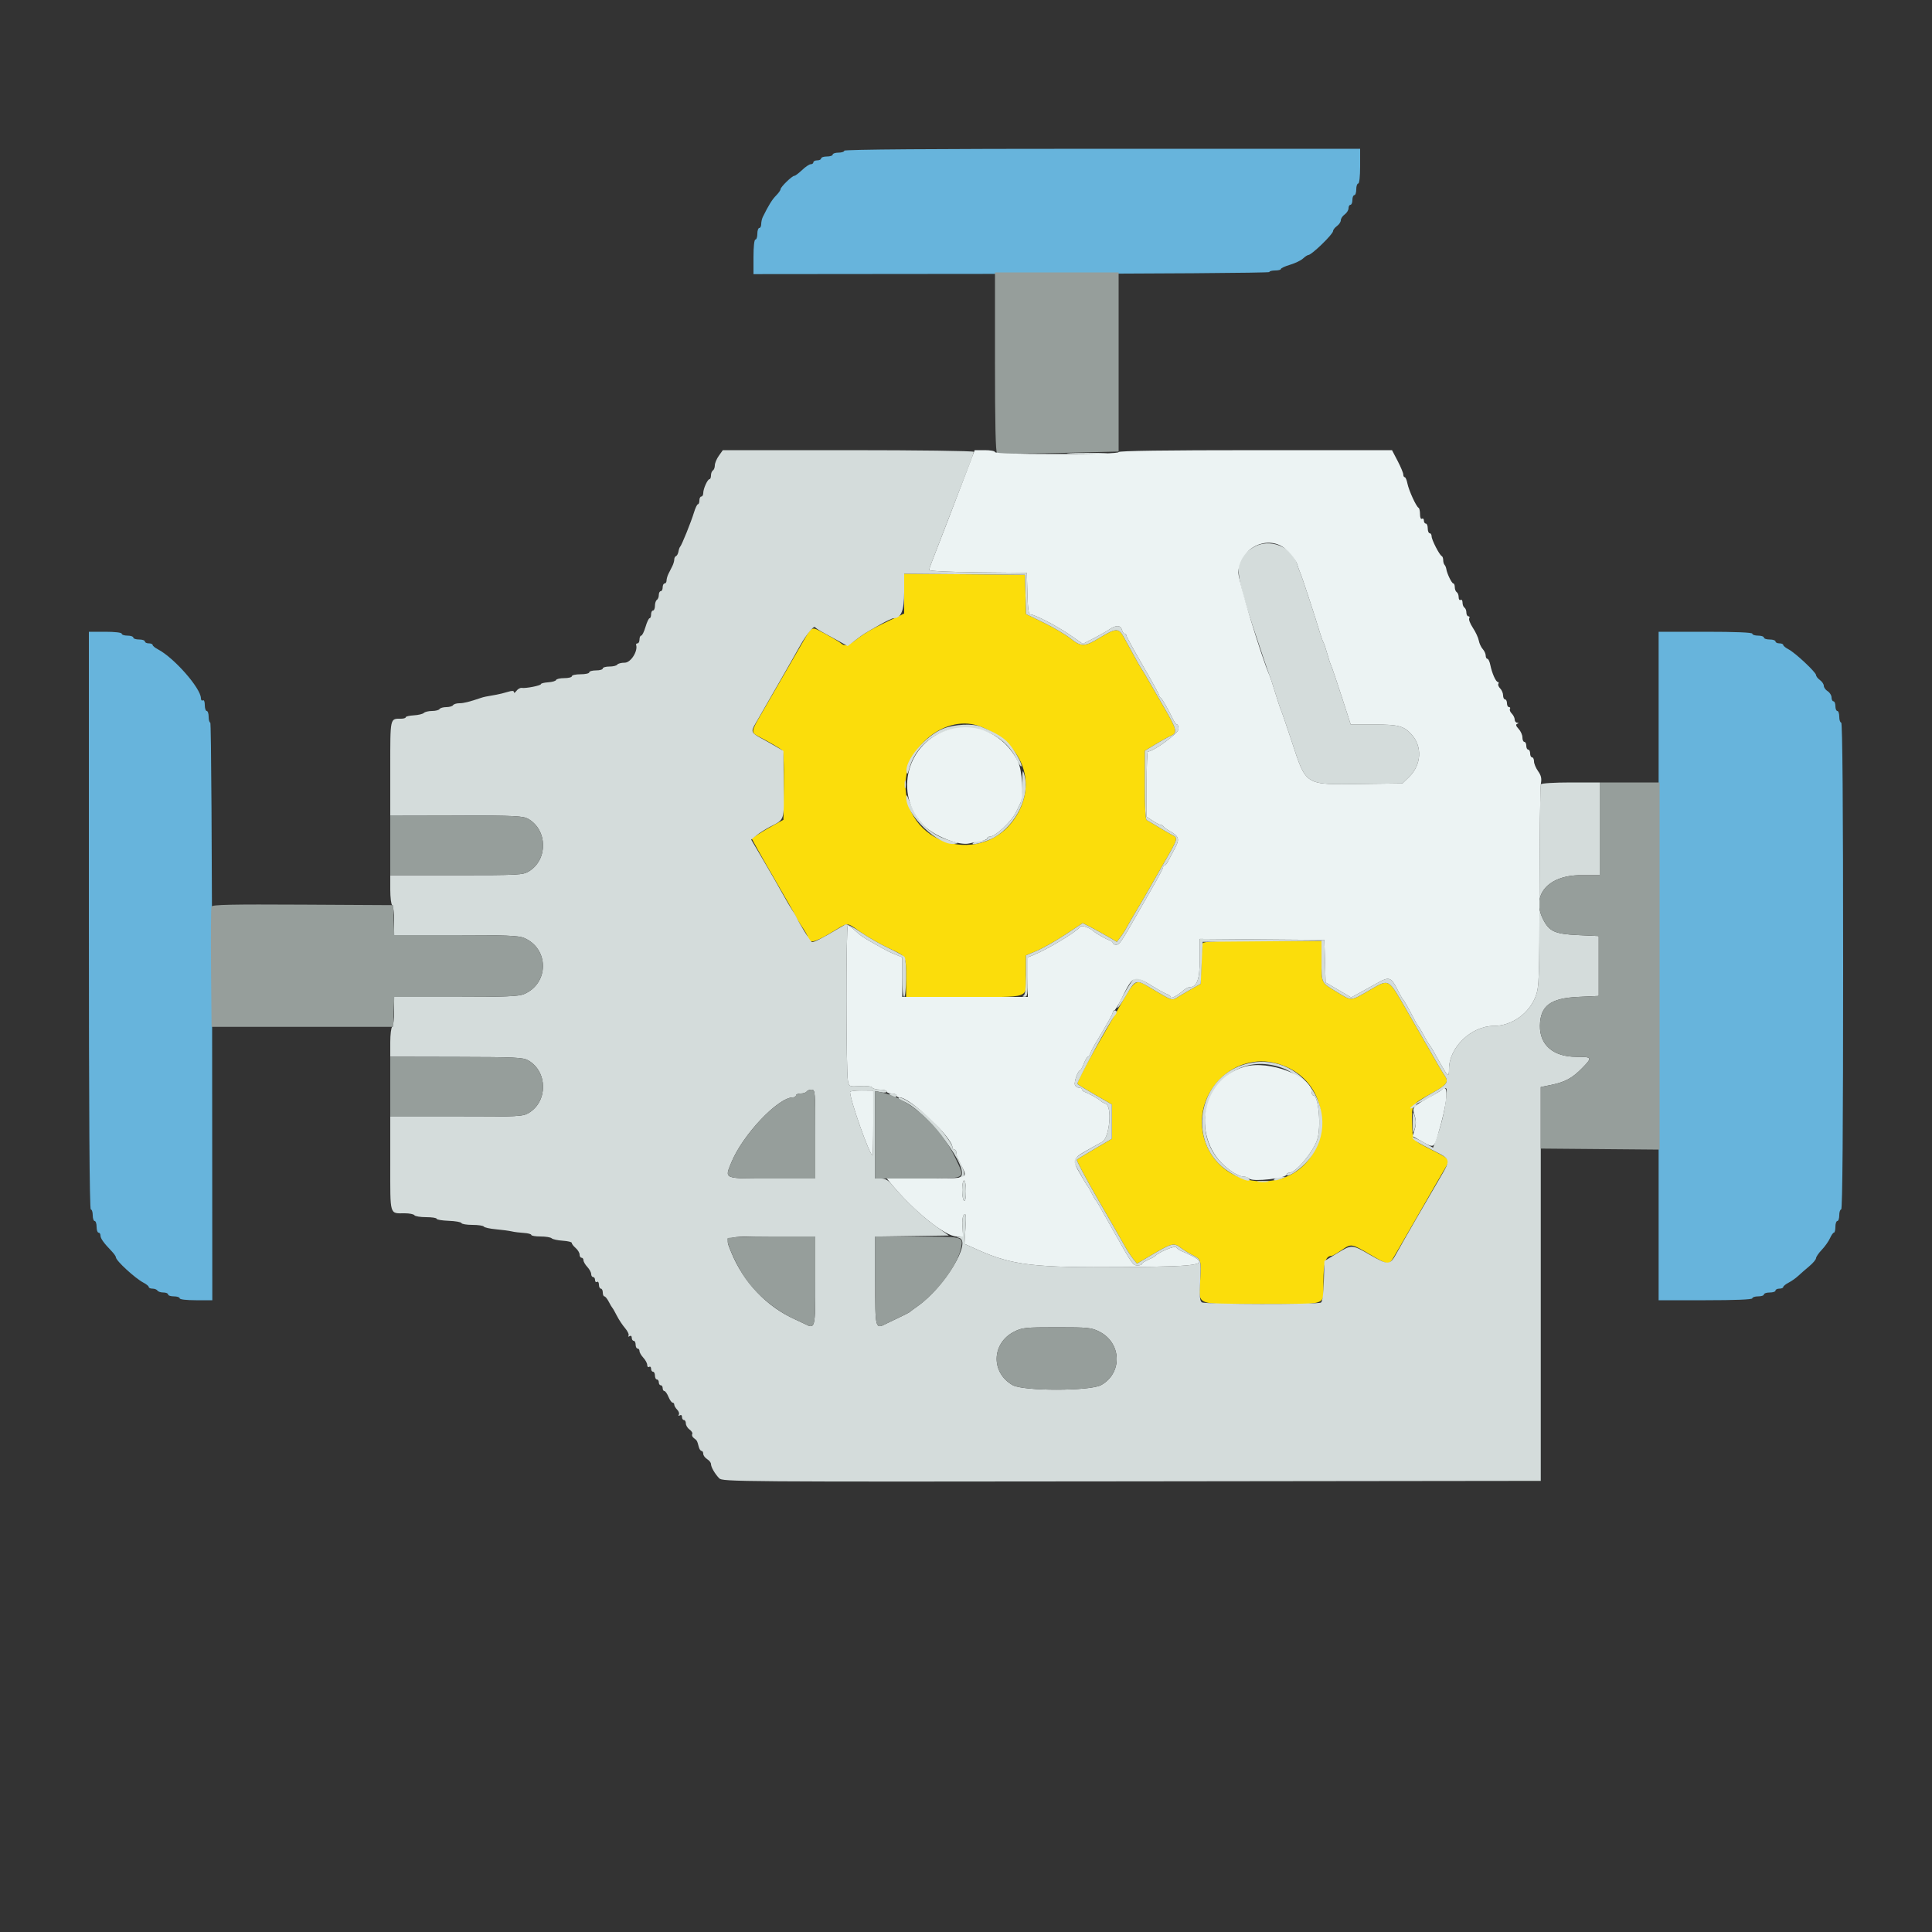 <svg id="svg" version="1.1" xmlns="http://www.w3.org/2000/svg" xmlns:xlink="http://www.w3.org/1999/xlink" width="400" height="400" viewBox="0, 0, 400,400"><rect x="0" y="0" width="400" height="400" fill="#333333" stroke="none"/><g id="svgg"><path id="path0" d="M174.800 31.200 C 174.800 31.420,174.260 31.600,173.600 31.600 C 172.940 31.600,172.400 31.780,172.400 32.000 C 172.400 32.220,171.860 32.400,171.200 32.400 C 170.540 32.400,170.000 32.580,170.000 32.800 C 170.000 33.020,169.640 33.200,169.200 33.200 C 168.760 33.200,168.400 33.380,168.400 33.600 C 168.400 33.820,168.157 34.000,167.859 34.000 C 167.562 34.000,166.754 34.540,166.063 35.200 C 165.372 35.860,164.652 36.400,164.463 36.400 C 163.986 36.400,161.600 38.721,161.600 39.185 C 161.600 39.393,161.187 39.977,160.681 40.482 C 159.873 41.291,159.136 42.479,157.943 44.895 C 157.754 45.277,157.600 45.952,157.600 46.395 C 157.600 46.838,157.420 47.200,157.200 47.200 C 156.980 47.200,156.800 47.740,156.800 48.400 C 156.800 49.060,156.620 49.600,156.400 49.600 C 156.163 49.600,156.000 51.059,156.000 53.177 L 156.000 56.754 209.400 56.704 C 238.770 56.676,262.800 56.506,262.800 56.327 C 262.800 56.147,263.340 56.000,264.000 56.000 C 264.660 56.000,265.200 55.859,265.200 55.687 C 265.200 55.515,266.052 55.123,267.094 54.815 C 268.135 54.508,269.339 53.929,269.769 53.528 C 270.199 53.128,270.694 52.800,270.869 52.800 C 271.556 52.800,276.000 48.495,276.000 47.829 C 276.000 47.580,276.360 47.117,276.800 46.800 C 277.240 46.483,277.600 45.943,277.600 45.600 C 277.600 45.257,277.960 44.717,278.400 44.400 C 278.840 44.083,279.200 43.503,279.200 43.112 C 279.200 42.720,279.380 42.400,279.600 42.400 C 279.820 42.400,280.000 41.950,280.000 41.400 C 280.000 40.850,280.180 40.400,280.400 40.400 C 280.620 40.400,280.800 39.860,280.800 39.200 C 280.800 38.540,280.980 38.000,281.200 38.000 C 281.437 38.000,281.600 36.533,281.600 34.400 L 281.600 30.800 228.200 30.800 C 192.867 30.800,174.800 30.935,174.800 31.200 M18.400 190.600 C 18.400 230.200,18.535 250.400,18.800 250.400 C 19.020 250.400,19.200 250.940,19.200 251.600 C 19.200 252.260,19.380 252.800,19.600 252.800 C 19.820 252.800,20.000 253.340,20.000 254.000 C 20.000 254.660,20.180 255.200,20.400 255.200 C 20.620 255.200,20.800 255.468,20.800 255.795 C 20.800 256.400,21.476 257.351,23.100 259.032 C 23.595 259.544,24.000 260.125,24.000 260.322 C 24.000 261.012,27.974 264.660,29.712 265.568 C 30.311 265.880,30.800 266.285,30.800 266.468 C 30.800 266.650,31.149 266.800,31.576 266.800 C 32.003 266.800,32.464 266.980,32.600 267.200 C 32.736 267.420,33.287 267.600,33.824 267.600 C 34.361 267.600,34.800 267.780,34.800 268.000 C 34.800 268.220,35.340 268.400,36.000 268.400 C 36.660 268.400,37.200 268.580,37.200 268.800 C 37.200 269.035,38.593 269.200,40.578 269.200 L 43.956 269.200 43.917 209.400 C 43.895 176.510,43.725 149.600,43.539 149.600 C 43.352 149.600,43.200 149.060,43.200 148.400 C 43.200 147.740,43.020 147.200,42.800 147.200 C 42.580 147.200,42.400 146.649,42.400 145.976 C 42.400 145.263,42.233 144.856,42.000 145.000 C 41.780 145.136,41.600 144.949,41.600 144.585 C 41.600 142.510,36.049 136.186,32.688 134.432 C 32.089 134.120,31.600 133.715,31.600 133.532 C 31.600 133.350,31.240 133.200,30.800 133.200 C 30.360 133.200,30.000 133.020,30.000 132.800 C 30.000 132.580,29.460 132.400,28.800 132.400 C 28.140 132.400,27.600 132.220,27.600 132.000 C 27.600 131.780,27.060 131.600,26.400 131.600 C 25.740 131.600,25.200 131.420,25.200 131.200 C 25.200 130.965,23.800 130.800,21.800 130.800 L 18.400 130.800 18.400 190.600 M343.400 200.000 L 343.400 269.200 353.100 269.200 C 359.300 269.200,362.800 269.056,362.800 268.800 C 362.800 268.580,363.340 268.400,364.000 268.400 C 364.660 268.400,365.200 268.220,365.200 268.000 C 365.200 267.780,365.740 267.600,366.400 267.600 C 367.060 267.600,367.600 267.420,367.600 267.200 C 367.600 266.980,367.960 266.800,368.400 266.800 C 368.840 266.800,369.200 266.650,369.200 266.468 C 369.200 266.285,369.695 265.880,370.300 265.568 C 370.905 265.255,371.784 264.640,372.254 264.200 C 372.724 263.760,373.755 262.860,374.545 262.200 C 375.336 261.540,375.987 260.773,375.991 260.496 C 375.996 260.219,376.534 259.434,377.186 258.751 C 377.839 258.068,378.603 256.990,378.884 256.355 C 379.165 255.720,379.531 255.200,379.698 255.200 C 379.864 255.200,380.000 254.660,380.000 254.000 C 380.000 253.340,380.180 252.800,380.400 252.800 C 380.620 252.800,380.800 252.260,380.800 251.600 C 380.800 250.940,380.980 250.400,381.200 250.400 C 381.465 250.400,381.600 233.333,381.600 200.000 C 381.600 166.667,381.465 149.600,381.200 149.600 C 380.980 149.600,380.800 149.060,380.800 148.400 C 380.800 147.740,380.620 147.200,380.400 147.200 C 380.180 147.200,380.000 146.750,380.000 146.200 C 380.000 145.650,379.820 145.200,379.600 145.200 C 379.380 145.200,379.200 144.842,379.200 144.403 C 379.200 143.965,378.840 143.382,378.400 143.107 C 377.960 142.832,377.600 142.331,377.600 141.992 C 377.600 141.654,377.240 141.117,376.800 140.800 C 376.360 140.483,376.000 140.023,376.000 139.779 C 376.000 139.194,371.693 135.160,370.293 134.432 C 369.692 134.120,369.200 133.715,369.200 133.532 C 369.200 133.350,368.840 133.200,368.400 133.200 C 367.960 133.200,367.600 133.020,367.600 132.800 C 367.600 132.580,367.060 132.400,366.400 132.400 C 365.740 132.400,365.200 132.220,365.200 132.000 C 365.200 131.780,364.660 131.600,364.000 131.600 C 363.340 131.600,362.800 131.420,362.800 131.200 C 362.800 130.944,359.300 130.800,353.100 130.800 L 343.400 130.800 343.400 200.000 " stroke="none" fill="#67b4dc" fill-rule="evenodd"></path><path id="path1" d="M187.200 122.907 L 187.200 127.025 184.100 128.497 C 180.479 130.216,179.129 130.995,177.162 132.500 C 175.666 133.645,174.825 133.853,174.180 133.238 C 173.795 132.871,171.504 131.533,169.505 130.508 C 168.166 129.821,167.922 129.960,166.687 132.104 C 162.878 138.718,159.411 144.718,157.654 147.735 C 155.453 151.516,155.437 151.653,157.108 152.509 C 158.896 153.426,161.366 154.858,161.880 155.275 C 162.226 155.556,162.337 157.628,162.280 162.699 L 162.200 169.733 160.400 170.708 C 159.410 171.244,157.930 172.113,157.112 172.639 L 155.624 173.595 156.878 175.898 C 157.568 177.164,159.632 180.768,161.466 183.907 C 163.300 187.046,164.800 189.713,164.800 189.835 C 164.800 189.956,165.340 190.841,166.000 191.800 C 166.660 192.759,167.200 193.715,167.200 193.923 C 167.200 195.443,168.470 195.259,171.831 193.250 C 175.931 190.800,175.048 190.825,178.296 193.063 C 179.783 194.087,182.350 195.551,184.000 196.316 C 187.723 198.042,187.587 197.807,187.594 202.500 L 187.600 206.400 199.367 206.400 C 213.760 206.400,212.398 206.875,212.407 201.857 L 212.414 197.800 214.707 196.830 C 215.968 196.297,218.613 194.794,220.584 193.491 L 224.168 191.122 225.784 191.946 C 226.673 192.399,228.261 193.272,229.314 193.885 L 231.228 195.000 231.996 194.000 C 232.418 193.450,232.997 192.552,233.282 192.005 C 233.567 191.458,234.492 189.859,235.337 188.452 C 236.182 187.045,237.234 185.242,237.675 184.447 C 238.116 183.651,239.629 181.006,241.038 178.569 C 243.920 173.584,243.944 173.502,242.700 172.874 C 242.205 172.624,240.900 171.871,239.800 171.201 C 238.700 170.530,237.620 169.894,237.400 169.786 C 237.155 169.667,237.005 166.850,237.014 162.515 L 237.028 155.440 239.214 154.111 C 240.416 153.380,241.810 152.609,242.310 152.397 C 243.858 151.743,243.713 151.097,240.959 146.376 C 239.492 143.859,237.937 141.170,237.503 140.400 C 237.069 139.630,236.580 138.820,236.415 138.600 C 236.146 138.242,235.180 136.513,232.668 131.900 C 231.632 129.996,231.030 130.009,227.752 132.000 C 224.527 133.959,223.882 133.976,221.600 132.159 C 220.610 131.370,218.141 129.917,216.114 128.929 L 212.427 127.134 212.314 123.067 L 212.200 119.000 199.700 118.894 L 187.200 118.789 187.200 122.907 M203.081 150.451 C 211.017 153.646,214.386 160.822,211.134 167.600 C 205.318 179.721,187.524 175.962,187.470 162.600 C 187.436 154.343,196.067 147.626,203.081 150.451 M248.994 195.300 C 248.894 195.575,248.765 197.573,248.706 199.740 L 248.600 203.680 247.000 204.582 C 246.120 205.077,244.793 205.854,244.051 206.307 C 242.538 207.231,243.006 207.376,238.082 204.456 C 234.920 202.580,235.195 202.378,231.096 209.600 C 230.659 210.370,228.603 213.951,226.528 217.557 C 224.452 221.163,222.899 224.258,223.077 224.435 C 223.255 224.611,224.930 225.634,226.800 226.708 L 230.200 228.661 230.200 232.219 L 230.200 235.777 226.709 237.813 C 224.789 238.933,223.103 239.963,222.963 240.103 C 222.824 240.243,224.826 244.012,227.412 248.479 C 229.999 252.945,232.473 257.257,232.910 258.059 C 233.347 258.862,234.086 259.991,234.552 260.568 L 235.400 261.618 238.800 259.618 C 242.590 257.389,243.080 257.278,244.446 258.343 C 244.971 258.752,246.030 259.407,246.800 259.799 C 248.711 260.772,248.711 260.771,248.488 265.025 C 248.206 270.419,247.151 270.000,261.016 270.000 C 275.362 270.000,274.000 270.480,274.000 265.419 C 274.000 261.400,274.454 260.000,275.759 260.000 C 275.922 260.000,276.840 259.461,277.798 258.801 C 279.789 257.432,279.757 257.426,283.912 259.880 C 287.398 261.940,287.590 261.957,288.551 260.297 C 288.964 259.584,289.619 258.460,290.006 257.800 C 290.393 257.140,291.742 254.800,293.005 252.600 C 294.268 250.400,295.638 248.015,296.050 247.300 C 296.463 246.585,297.136 245.415,297.546 244.700 C 297.956 243.985,298.690 242.731,299.177 241.913 C 300.279 240.064,300.244 240.011,296.703 238.212 C 292.289 235.970,292.467 236.205,292.369 232.488 C 292.266 228.619,292.229 228.675,296.378 226.377 C 299.652 224.564,300.042 224.011,299.048 222.589 C 298.745 222.155,298.140 221.170,297.705 220.400 C 297.269 219.630,296.483 218.255,295.957 217.345 C 295.430 216.435,293.380 212.882,291.400 209.449 C 287.307 202.354,287.736 202.590,283.442 205.067 C 279.547 207.314,279.933 207.296,276.768 205.370 C 273.461 203.358,273.613 203.669,273.606 198.900 L 273.600 194.800 261.387 194.800 C 251.981 194.800,249.133 194.915,248.994 195.300 M264.218 220.147 C 278.396 223.923,275.831 244.685,261.200 244.578 C 249.892 244.494,244.634 231.154,252.781 223.218 C 255.868 220.211,260.146 219.063,264.218 220.147 " stroke="none" fill="#fbdd0b" fill-rule="evenodd"></path><path id="path2" d="M148.827 94.362 C 148.372 95.001,148.000 95.890,148.000 96.338 C 148.000 96.786,147.820 97.264,147.600 97.400 C 147.380 97.536,147.200 97.997,147.200 98.424 C 147.200 98.851,147.065 99.201,146.900 99.203 C 146.494 99.207,145.600 101.186,145.600 102.080 C 145.600 102.476,145.420 102.800,145.200 102.800 C 144.980 102.800,144.800 103.160,144.800 103.600 C 144.800 104.040,144.664 104.400,144.497 104.400 C 144.331 104.400,143.964 105.165,143.681 106.100 C 143.094 108.045,141.132 112.901,140.813 113.200 C 140.696 113.310,140.539 113.760,140.463 114.200 C 140.388 114.640,140.163 115.060,139.963 115.133 C 139.764 115.207,139.600 115.524,139.600 115.839 C 139.600 116.153,139.420 116.768,139.200 117.205 C 138.980 117.642,138.620 118.358,138.400 118.795 C 138.180 119.232,138.000 119.862,138.000 120.195 C 138.000 120.528,137.820 120.800,137.600 120.800 C 137.380 120.800,137.200 121.160,137.200 121.600 C 137.200 122.040,137.020 122.400,136.800 122.400 C 136.580 122.400,136.400 122.749,136.400 123.176 C 136.400 123.603,136.220 124.064,136.000 124.200 C 135.780 124.336,135.600 124.887,135.600 125.424 C 135.600 125.961,135.420 126.400,135.200 126.400 C 134.980 126.400,134.800 126.760,134.800 127.200 C 134.800 127.640,134.659 128.000,134.487 128.000 C 134.315 128.000,133.935 128.810,133.643 129.800 C 133.351 130.790,132.952 131.600,132.756 131.600 C 132.560 131.600,132.400 131.960,132.400 132.400 C 132.400 132.840,132.220 133.200,132.000 133.200 C 131.780 133.200,131.644 133.335,131.699 133.500 C 132.123 134.792,130.600 137.200,129.360 137.200 C 128.638 137.200,127.936 137.380,127.800 137.600 C 127.664 137.820,126.933 138.000,126.176 138.000 C 125.419 138.000,124.800 138.180,124.800 138.400 C 124.800 138.620,124.170 138.800,123.400 138.800 C 122.630 138.800,122.000 138.980,122.000 139.200 C 122.000 139.420,121.190 139.600,120.200 139.600 C 119.210 139.600,118.400 139.780,118.400 140.000 C 118.400 140.220,117.695 140.400,116.833 140.400 C 115.972 140.400,115.207 140.572,115.133 140.782 C 115.060 140.993,114.325 141.210,113.500 141.264 C 112.675 141.319,112.000 141.484,112.000 141.631 C 112.000 141.941,108.877 142.562,108.021 142.423 C 107.702 142.371,107.207 142.649,106.921 143.041 C 106.634 143.432,106.400 143.551,106.400 143.304 C 106.400 142.983,106.031 142.969,105.100 143.254 C 104.385 143.473,103.350 143.730,102.800 143.824 C 100.586 144.204,100.176 144.288,99.600 144.483 C 97.135 145.320,96.005 145.600,95.095 145.600 C 94.519 145.600,93.936 145.780,93.800 146.000 C 93.664 146.220,93.034 146.400,92.400 146.400 C 91.766 146.400,91.136 146.580,91.000 146.800 C 90.864 147.020,90.169 147.200,89.456 147.200 C 88.743 147.200,87.979 147.381,87.757 147.603 C 87.535 147.825,86.600 148.050,85.677 148.103 C 84.755 148.156,84.000 148.335,84.000 148.500 C 84.000 148.665,83.565 148.800,83.033 148.800 C 80.724 148.800,80.800 148.452,80.800 159.043 L 80.800 168.800 94.500 168.829 C 106.797 168.855,108.323 168.930,109.400 169.559 C 113.397 171.893,113.456 177.993,109.504 180.402 C 108.270 181.154,107.465 181.197,94.500 181.199 L 80.800 181.200 80.800 184.176 C 80.800 185.813,80.980 187.264,81.200 187.400 C 81.420 187.536,81.600 188.987,81.600 190.624 L 81.600 193.600 94.351 193.600 C 104.432 193.600,107.385 193.718,108.451 194.165 C 113.732 196.377,113.732 203.623,108.451 205.835 C 107.385 206.282,104.432 206.400,94.351 206.400 L 81.600 206.400 81.600 209.376 C 81.600 211.013,81.420 212.464,81.200 212.600 C 80.980 212.736,80.800 214.187,80.800 215.824 L 80.800 218.800 94.500 218.829 C 106.797 218.855,108.323 218.930,109.400 219.559 C 113.397 221.893,113.456 227.993,109.504 230.402 C 108.270 231.154,107.465 231.197,94.500 231.199 L 80.800 231.200 80.800 240.957 C 80.800 251.871,80.603 251.200,83.809 251.200 C 84.768 251.200,85.664 251.380,85.800 251.600 C 85.936 251.820,87.027 252.000,88.224 252.000 C 89.421 252.000,90.400 252.150,90.400 252.334 C 90.400 252.518,91.525 252.708,92.900 252.757 C 94.275 252.805,95.460 253.015,95.533 253.222 C 95.607 253.430,96.631 253.600,97.810 253.600 C 98.988 253.600,100.051 253.758,100.170 253.951 C 100.289 254.145,101.425 254.397,102.694 254.512 C 103.962 254.627,105.428 254.823,105.951 254.947 C 106.473 255.072,107.598 255.215,108.451 255.265 C 109.303 255.315,110.000 255.501,110.000 255.678 C 110.000 255.855,110.864 256.000,111.920 256.000 C 112.976 256.000,114.011 256.169,114.220 256.376 C 114.429 256.583,115.458 256.808,116.506 256.876 C 117.554 256.944,118.398 257.149,118.380 257.330 C 118.362 257.512,118.719 257.983,119.174 258.377 C 119.628 258.771,120.000 259.388,120.000 259.747 C 120.000 260.106,120.180 260.400,120.400 260.400 C 120.620 260.400,120.800 260.636,120.800 260.925 C 120.800 261.213,121.160 261.836,121.600 262.308 C 122.040 262.780,122.400 263.444,122.400 263.783 C 122.400 264.122,122.580 264.400,122.800 264.400 C 123.020 264.400,123.200 264.681,123.200 265.024 C 123.200 265.367,123.380 265.536,123.600 265.400 C 123.820 265.264,124.000 265.523,124.000 265.976 C 124.000 266.429,124.180 266.800,124.400 266.800 C 124.620 266.800,124.800 267.160,124.800 267.600 C 124.800 268.040,124.950 268.400,125.132 268.400 C 125.315 268.400,125.720 268.895,126.032 269.500 C 126.344 270.105,126.689 270.690,126.799 270.800 C 126.910 270.910,127.325 271.641,127.722 272.424 C 128.119 273.208,128.881 274.356,129.414 274.976 C 129.947 275.597,130.269 276.289,130.130 276.514 C 129.984 276.749,130.073 276.802,130.338 276.638 C 130.612 276.469,130.800 276.607,130.800 276.976 C 130.800 277.319,130.980 277.600,131.200 277.600 C 131.420 277.600,131.600 277.960,131.600 278.400 C 131.600 278.840,131.780 279.200,132.000 279.200 C 132.220 279.200,132.400 279.436,132.400 279.725 C 132.400 280.013,132.760 280.636,133.200 281.108 C 133.640 281.580,134.000 282.255,134.000 282.607 C 134.000 282.959,134.180 283.136,134.400 283.000 C 134.620 282.864,134.800 283.033,134.800 283.376 C 134.800 283.719,134.980 284.000,135.200 284.000 C 135.420 284.000,135.600 284.360,135.600 284.800 C 135.600 285.240,135.780 285.600,136.000 285.600 C 136.220 285.600,136.400 285.870,136.400 286.200 C 136.400 286.530,136.580 286.800,136.800 286.800 C 137.020 286.800,137.200 287.070,137.200 287.400 C 137.200 287.730,137.358 288.000,137.551 288.000 C 137.745 288.000,138.127 288.540,138.400 289.200 C 138.673 289.860,139.055 290.400,139.249 290.400 C 139.442 290.400,139.600 290.593,139.600 290.829 C 139.600 291.064,139.872 291.529,140.204 291.861 C 140.536 292.193,140.688 292.658,140.542 292.894 C 140.385 293.149,140.464 293.207,140.738 293.038 C 141.012 292.869,141.200 293.007,141.200 293.376 C 141.200 293.719,141.380 294.000,141.600 294.000 C 141.820 294.000,142.000 294.320,142.000 294.712 C 142.000 295.103,142.350 295.676,142.779 295.985 C 143.207 296.293,143.449 296.720,143.317 296.934 C 143.186 297.147,143.348 297.519,143.679 297.761 C 144.306 298.220,144.339 298.278,144.682 299.591 C 144.798 300.036,145.052 300.400,145.247 300.400 C 145.441 300.400,145.600 300.668,145.600 300.997 C 145.600 301.325,145.960 301.818,146.400 302.093 C 146.840 302.368,147.200 302.822,147.200 303.102 C 147.200 303.740,147.983 305.105,148.901 306.067 C 149.577 306.776,152.560 306.798,234.301 306.701 L 319.000 306.600 319.000 265.832 L 319.000 225.063 321.200 224.610 C 324.042 224.025,325.534 223.212,327.558 221.148 C 329.736 218.925,329.672 218.800,326.354 218.800 C 321.603 218.800,318.762 216.363,318.829 212.346 C 318.898 208.239,320.984 206.669,326.727 206.400 L 331.000 206.200 331.000 200.000 L 331.000 193.800 326.727 193.600 C 321.935 193.376,320.766 192.853,319.501 190.372 C 316.948 185.366,320.473 181.200,327.259 181.200 L 331.200 181.200 331.200 171.600 L 331.200 162.000 325.224 162.000 C 321.880 162.000,319.144 162.167,319.012 162.380 C 318.883 162.589,318.763 172.084,318.744 183.480 C 318.714 202.931,318.664 204.327,317.939 206.269 C 316.616 209.811,312.978 212.400,309.326 212.400 C 304.619 212.400,300.000 216.833,300.000 221.350 C 300.000 223.163,299.807 223.023,298.086 219.955 C 297.640 219.160,297.033 218.080,296.738 217.555 C 296.442 217.030,296.110 216.510,296.000 216.400 C 295.813 216.213,295.278 215.302,294.238 213.400 C 293.997 212.960,293.710 212.510,293.600 212.400 C 293.490 212.290,293.026 211.480,292.570 210.600 C 291.480 208.499,290.649 207.048,290.395 206.800 C 290.282 206.690,289.764 205.755,289.244 204.723 C 288.035 202.324,287.556 202.172,285.273 203.464 C 284.243 204.046,282.579 204.970,281.575 205.515 L 279.750 206.508 277.101 204.954 L 274.451 203.400 274.326 199.000 L 274.200 194.600 261.300 194.494 L 248.400 194.389 248.400 198.579 C 248.400 202.851,247.815 204.400,246.200 204.400 C 245.953 204.400,245.393 204.715,244.955 205.100 C 243.787 206.127,242.400 206.860,242.400 206.450 C 242.400 206.254,242.085 205.990,241.700 205.864 C 241.315 205.738,240.100 205.083,239.000 204.408 C 235.581 202.310,235.240 202.187,234.612 202.829 C 233.839 203.619,231.140 208.473,231.354 208.687 C 231.450 208.783,232.273 207.588,233.182 206.031 C 235.070 202.798,235.211 202.753,238.082 204.456 C 243.006 207.376,242.538 207.231,244.051 206.307 C 244.793 205.854,246.120 205.077,247.000 204.582 L 248.600 203.681 248.800 199.341 L 249.000 195.000 261.300 194.894 L 273.600 194.788 273.606 198.894 C 273.613 203.669,273.461 203.357,276.768 205.370 C 279.933 207.296,279.547 207.314,283.442 205.067 C 287.736 202.590,287.307 202.354,291.400 209.449 C 293.380 212.882,295.430 216.435,295.957 217.345 C 296.483 218.255,297.269 219.630,297.705 220.400 C 298.140 221.170,298.745 222.155,299.048 222.589 C 300.042 224.010,299.652 224.564,296.393 226.369 C 293.377 228.039,290.813 230.030,292.522 229.374 C 292.895 229.231,293.200 228.975,293.200 228.804 C 293.200 228.633,293.515 228.387,293.900 228.258 C 294.628 228.012,296.393 227.021,298.150 225.870 C 299.631 224.899,299.685 224.970,299.384 227.500 C 299.032 230.451,298.319 233.277,297.110 236.509 L 296.696 237.618 294.548 236.405 C 293.367 235.739,292.400 235.331,292.400 235.500 C 292.400 235.896,293.468 236.555,296.886 238.270 C 300.371 240.020,300.380 240.055,298.274 243.626 C 295.855 247.726,290.273 257.416,289.071 259.600 C 287.772 261.961,287.415 261.976,283.685 259.825 C 279.858 257.617,279.907 257.619,276.740 259.543 L 274.200 261.087 274.085 265.229 C 274.010 267.926,273.801 269.479,273.485 269.680 C 272.809 270.109,249.527 270.068,248.844 269.636 C 248.409 269.360,248.331 268.419,248.483 265.265 C 248.701 260.733,248.713 260.773,246.800 259.799 C 246.030 259.407,244.971 258.752,244.446 258.343 C 243.080 257.278,242.590 257.389,238.800 259.618 L 235.400 261.618 234.552 260.568 C 234.086 259.991,233.347 258.862,232.910 258.059 C 232.473 257.257,229.999 252.945,227.412 248.479 C 224.826 244.012,222.824 240.243,222.963 240.103 C 223.103 239.963,224.789 238.933,226.709 237.813 L 230.200 235.777 230.200 232.219 L 230.200 228.661 226.800 226.708 C 224.930 225.634,223.255 224.611,223.077 224.435 C 222.802 224.162,229.817 211.332,230.848 210.220 C 231.318 209.712,231.294 209.200,230.800 209.200 C 230.580 209.200,230.400 209.370,230.400 209.579 C 230.400 209.909,229.418 211.665,226.698 216.200 C 226.302 216.860,225.872 217.715,225.742 218.100 C 225.613 218.485,225.381 218.800,225.228 218.800 C 225.075 218.800,224.702 219.430,224.400 220.200 C 224.098 220.970,223.748 221.600,223.623 221.600 C 223.189 221.600,222.324 224.025,222.549 224.611 C 222.673 224.935,223.051 225.200,223.387 225.200 C 223.724 225.200,224.000 225.359,224.000 225.553 C 224.000 225.748,224.315 226.007,224.700 226.129 C 225.442 226.364,227.663 227.643,228.000 228.029 C 228.110 228.155,228.522 228.377,228.916 228.523 C 230.315 229.039,229.724 235.551,228.200 236.410 C 221.522 240.175,221.852 239.800,223.162 242.133 C 223.582 242.880,224.167 243.920,224.462 244.445 C 224.758 244.970,225.090 245.490,225.201 245.600 C 225.311 245.710,225.671 246.340,226.000 247.000 C 226.329 247.660,226.689 248.290,226.799 248.400 C 226.910 248.510,227.242 249.030,227.538 249.555 C 227.833 250.080,228.446 251.160,228.898 251.955 C 229.351 252.750,230.279 254.395,230.961 255.611 C 234.368 261.691,234.588 261.999,235.500 262.000 C 235.995 262.000,236.400 261.864,236.400 261.698 C 236.400 261.531,236.985 261.141,237.700 260.830 C 238.415 260.519,239.090 260.155,239.200 260.022 C 239.820 259.273,243.253 257.845,243.511 258.229 C 243.670 258.465,244.070 258.776,244.400 258.921 C 251.196 261.892,250.207 262.183,232.800 262.330 C 214.028 262.488,209.612 261.970,202.438 258.762 L 199.681 257.529 199.890 254.264 C 200.054 251.696,199.994 251.098,199.608 251.461 C 199.304 251.747,199.171 252.697,199.259 253.961 C 199.384 255.769,199.309 256.006,198.600 256.047 C 197.866 256.089,197.862 256.109,198.545 256.284 C 201.301 256.993,195.546 266.508,189.999 270.415 C 189.230 270.957,188.510 271.492,188.400 271.605 C 188.290 271.718,187.300 272.233,186.200 272.749 C 185.100 273.265,183.887 273.848,183.505 274.044 C 181.201 275.226,181.200 275.222,181.200 265.209 L 181.200 256.017 188.820 255.909 L 196.441 255.800 193.447 253.659 C 190.773 251.747,187.031 248.162,184.503 245.090 C 183.888 244.344,183.226 244.000,182.403 244.000 L 181.200 244.000 181.200 234.950 L 181.200 225.900 182.400 226.140 C 183.077 226.275,183.600 226.210,183.600 225.990 C 183.600 225.776,182.981 225.600,182.224 225.600 C 181.467 225.600,180.726 225.404,180.578 225.165 C 180.418 224.906,179.395 224.784,178.062 224.865 C 175.849 224.998,175.811 224.982,175.555 223.800 C 175.162 221.988,175.149 191.600,175.541 191.600 C 175.728 191.600,176.416 192.095,177.070 192.700 C 178.224 193.767,178.674 194.069,181.400 195.600 C 183.770 196.931,184.192 197.145,185.500 197.671 L 186.800 198.195 186.800 202.298 C 186.800 204.766,186.959 206.400,187.200 206.400 C 187.663 206.400,187.749 198.845,187.294 198.153 C 187.132 197.908,185.650 197.081,184.000 196.316 C 182.350 195.551,179.766 194.075,178.257 193.036 C 176.749 191.997,175.309 191.256,175.057 191.389 C 174.806 191.522,174.240 191.849,173.800 192.116 C 170.291 194.240,168.355 195.219,168.043 195.027 C 167.709 194.820,165.216 190.749,164.843 189.800 C 164.757 189.580,164.379 188.950,164.004 188.400 C 163.629 187.850,162.780 186.410,162.118 185.200 C 161.456 183.990,159.701 180.936,158.219 178.412 L 155.525 173.825 156.640 172.935 C 157.254 172.446,158.486 171.666,159.378 171.202 C 162.512 169.572,162.329 170.130,162.261 162.420 L 162.200 155.471 160.600 154.533 C 159.720 154.018,158.337 153.239,157.527 152.803 C 155.565 151.748,155.454 151.479,156.343 149.926 C 157.122 148.564,159.514 144.411,160.849 142.100 C 161.262 141.385,161.960 140.170,162.400 139.400 C 162.840 138.630,163.560 137.370,164.000 136.600 C 164.440 135.830,165.178 134.525,165.640 133.700 C 166.939 131.380,168.476 129.483,168.751 129.859 C 168.888 130.047,169.720 130.584,170.600 131.052 C 171.480 131.521,172.944 132.324,173.853 132.836 L 175.505 133.767 177.046 132.584 C 178.735 131.287,178.886 131.191,182.238 129.300 C 183.505 128.585,184.746 128.000,184.996 128.000 C 186.562 128.000,187.200 126.430,187.200 122.579 L 187.200 118.789 199.700 118.894 L 212.200 119.000 212.314 123.067 L 212.427 127.134 216.114 128.929 C 218.141 129.917,220.610 131.370,221.600 132.159 C 223.882 133.976,224.527 133.959,227.752 132.000 C 231.030 130.009,231.632 129.996,232.668 131.900 C 235.180 136.513,236.146 138.242,236.415 138.600 C 236.580 138.820,237.069 139.630,237.503 140.400 C 237.937 141.170,239.492 143.859,240.959 146.376 C 243.713 151.097,243.858 151.743,242.310 152.397 C 241.810 152.609,240.416 153.380,239.214 154.111 L 237.028 155.440 237.014 162.515 C 237.005 166.850,237.155 169.667,237.400 169.786 C 237.620 169.894,238.700 170.530,239.800 171.201 C 240.900 171.871,242.205 172.624,242.700 172.874 C 243.944 173.502,243.920 173.584,241.038 178.569 C 239.629 181.006,238.116 183.651,237.675 184.447 C 237.234 185.242,236.182 187.045,235.337 188.452 C 234.492 189.859,233.567 191.458,233.282 192.005 C 232.997 192.552,232.418 193.450,231.996 194.000 L 231.228 195.000 229.314 193.885 C 228.261 193.272,226.673 192.399,225.784 191.946 L 224.168 191.122 220.584 193.491 C 218.613 194.794,215.968 196.297,214.707 196.830 L 212.414 197.800 212.407 201.867 C 212.402 204.740,212.253 205.993,211.900 206.135 C 211.601 206.256,211.682 206.350,212.100 206.368 C 212.723 206.397,212.800 205.950,212.800 202.298 L 212.800 198.195 214.100 197.665 C 217.028 196.471,223.020 192.831,223.674 191.849 C 223.917 191.484,225.714 192.111,226.400 192.799 C 226.794 193.195,229.013 194.454,229.700 194.671 C 230.085 194.793,230.400 195.052,230.400 195.247 C 230.400 195.441,230.715 195.600,231.100 195.600 C 231.765 195.599,232.163 195.020,235.316 189.467 C 235.930 188.386,237.415 185.799,238.616 183.719 C 239.817 181.639,240.800 179.771,240.800 179.568 C 240.800 179.366,240.935 179.199,241.100 179.197 C 241.265 179.195,241.598 178.790,241.840 178.297 C 242.083 177.804,242.706 176.626,243.225 175.680 C 244.292 173.738,244.126 173.154,242.200 172.073 C 241.540 171.703,240.940 171.265,240.867 171.100 C 240.793 170.935,240.566 170.800,240.361 170.800 C 240.156 170.800,239.406 170.418,238.694 169.952 L 237.400 169.103 237.400 162.352 C 237.400 158.638,237.512 155.600,237.649 155.600 C 238.814 155.600,244.000 151.816,244.000 150.966 C 244.000 150.435,243.865 149.999,243.700 149.997 C 243.535 149.995,243.202 149.590,242.960 149.097 C 241.778 146.689,240.570 144.587,240.300 144.467 C 240.135 144.393,240.000 144.179,240.000 143.990 C 240.000 143.801,238.470 141.010,236.600 137.788 C 234.730 134.567,233.200 131.766,233.200 131.565 C 233.200 131.364,233.041 131.200,232.847 131.200 C 232.652 131.200,232.399 130.840,232.284 130.400 C 232.024 129.406,231.049 129.378,229.662 130.325 C 229.078 130.724,227.608 131.557,226.395 132.178 L 224.190 133.306 221.595 131.507 C 218.940 129.665,214.203 127.200,213.319 127.200 C 212.967 127.200,212.795 125.977,212.714 122.900 L 212.600 118.600 202.500 118.493 C 196.572 118.430,192.400 118.232,192.400 118.012 C 192.400 117.806,192.572 117.224,192.781 116.719 C 192.991 116.213,194.713 111.750,196.607 106.800 C 198.502 101.850,200.401 96.921,200.826 95.847 C 201.252 94.772,201.600 93.737,201.600 93.547 C 201.600 93.355,190.011 93.200,175.627 93.200 L 149.654 93.200 148.827 94.362 M221.720 93.898 C 223.655 93.972,226.715 93.971,228.520 93.897 C 230.324 93.823,228.740 93.763,225.000 93.764 C 221.260 93.764,219.784 93.825,221.720 93.898 M259.478 113.325 C 255.442 115.769,255.437 117.705,259.435 129.800 C 261.107 134.860,262.632 139.360,262.824 139.800 C 263.016 140.240,263.552 141.860,264.016 143.400 C 264.480 144.940,265.016 146.560,265.209 147.000 C 265.401 147.440,266.389 150.320,267.404 153.400 C 270.487 162.753,270.017 162.459,281.679 162.311 L 290.357 162.200 291.737 160.861 C 294.298 158.378,294.521 154.565,292.251 152.062 C 290.648 150.295,289.533 150.000,284.446 150.000 L 279.653 150.000 277.809 144.300 C 276.794 141.165,275.801 138.240,275.601 137.800 C 275.401 137.360,275.017 136.190,274.748 135.200 C 274.480 134.210,274.144 133.220,274.002 133.000 C 273.860 132.780,273.505 131.790,273.213 130.800 C 272.338 127.831,269.588 119.459,269.206 118.600 C 269.010 118.160,268.737 117.394,268.598 116.898 C 267.550 113.158,262.817 111.304,259.478 113.325 M195.343 150.833 C 191.629 152.261,187.156 157.590,187.711 159.925 C 187.819 160.378,187.973 160.206,188.180 159.400 C 190.863 148.934,205.943 147.540,210.548 157.332 C 210.944 158.175,211.356 158.778,211.462 158.671 C 211.770 158.364,210.107 155.350,208.823 153.887 C 207.750 152.666,206.040 151.642,203.081 150.451 C 201.376 149.764,197.643 149.948,195.343 150.833 M211.636 162.305 C 211.616 164.123,211.441 165.923,211.247 166.305 C 211.052 166.687,210.653 167.511,210.360 168.136 C 209.479 170.011,206.101 173.200,204.995 173.200 C 204.668 173.200,204.400 173.380,204.400 173.600 C 204.400 173.820,203.905 174.003,203.300 174.006 C 202.695 174.009,201.930 174.203,201.600 174.436 C 200.371 175.304,204.192 174.345,205.890 173.359 C 210.448 170.713,213.319 164.699,212.077 160.400 C 211.720 159.164,211.668 159.388,211.636 162.305 M187.293 162.400 C 187.293 163.170,187.375 163.485,187.476 163.100 C 187.576 162.715,187.576 162.085,187.476 161.700 C 187.375 161.315,187.293 161.630,187.293 162.400 M187.628 165.113 C 187.518 168.683,194.407 175.264,197.669 174.704 C 198.528 174.557,198.508 174.520,197.400 174.234 C 192.716 173.024,189.957 170.450,188.186 165.638 C 187.771 164.512,187.650 164.398,187.628 165.113 M257.255 220.502 C 248.464 223.395,245.957 235.171,252.814 241.365 C 255.012 243.351,259.447 245.371,258.600 244.000 C 258.464 243.780,258.001 243.600,257.571 243.600 C 257.141 243.600,256.400 243.375,255.925 243.100 C 242.808 235.513,251.573 215.857,265.695 221.188 C 268.043 222.074,271.600 225.112,271.600 226.232 C 271.600 226.544,271.736 226.800,271.903 226.800 C 273.017 226.800,273.588 233.452,272.694 236.018 C 271.766 238.681,268.277 242.800,266.951 242.800 C 266.648 242.800,266.400 242.985,266.400 243.210 C 266.400 243.875,268.634 242.529,270.237 240.899 C 279.297 231.683,269.596 216.441,257.255 220.502 M168.800 234.800 L 168.800 244.000 159.824 244.000 C 149.646 244.000,150.011 244.142,151.400 240.720 C 153.727 234.986,161.086 227.200,164.178 227.200 C 164.520 227.200,164.800 227.020,164.800 226.800 C 164.800 226.580,165.239 226.400,165.776 226.400 C 166.313 226.400,166.864 226.220,167.000 226.000 C 167.136 225.780,167.597 225.600,168.024 225.600 C 168.770 225.600,168.800 225.960,168.800 234.800 M180.798 232.500 C 180.799 236.185,180.731 239.200,180.647 239.200 C 180.054 239.200,176.000 227.758,176.000 226.082 C 176.000 225.899,177.079 225.761,178.398 225.775 L 180.795 225.800 180.798 232.500 M184.400 226.800 C 185.176 227.301,185.600 227.301,185.600 226.800 C 185.600 226.580,185.195 226.403,184.700 226.406 C 183.972 226.411,183.915 226.486,184.400 226.800 M186.000 227.410 C 186.000 227.525,186.405 227.774,186.900 227.963 C 191.845 229.849,201.415 242.640,198.700 243.735 C 198.401 243.856,198.482 243.950,198.900 243.968 C 199.345 243.989,199.600 243.707,199.600 243.195 C 199.600 242.417,199.458 242.031,198.462 240.105 C 198.208 239.613,198.000 238.938,198.000 238.605 C 198.000 238.272,197.820 238.000,197.600 238.000 C 197.380 238.000,197.200 237.810,197.200 237.579 C 197.200 236.897,195.345 234.364,193.301 232.256 C 190.609 229.479,186.000 226.420,186.000 227.410 M292.482 232.400 C 292.482 234.769,292.519 234.884,292.899 233.700 C 293.188 232.798,293.188 232.002,292.899 231.100 C 292.519 229.916,292.482 230.031,292.482 232.400 M264.000 244.000 C 263.205 244.514,264.204 244.514,265.400 244.000 L 266.200 243.656 265.400 243.634 C 264.960 243.622,264.330 243.787,264.000 244.000 M199.200 246.376 C 199.200 247.463,199.380 248.464,199.600 248.600 C 199.848 248.753,200.000 248.004,200.000 246.624 C 200.000 245.401,199.820 244.400,199.600 244.400 C 199.380 244.400,199.200 245.289,199.200 246.376 M260.505 244.687 C 261.114 244.779,262.014 244.777,262.505 244.682 C 262.997 244.587,262.500 244.511,261.400 244.514 C 260.300 244.517,259.897 244.595,260.505 244.687 M168.800 265.200 C 168.800 275.224,168.801 275.220,166.495 274.047 C 166.113 273.852,165.260 273.452,164.600 273.157 C 158.730 270.536,153.917 265.470,151.392 259.257 C 150.012 255.861,149.652 256.000,159.824 256.000 L 168.800 256.000 168.800 265.200 M227.612 275.700 C 232.225 278.030,232.442 284.255,227.998 286.753 C 225.730 288.028,211.888 288.043,209.654 286.773 C 205.100 284.183,205.284 278.076,209.988 275.700 C 211.634 274.868,212.304 274.800,218.800 274.800 C 225.296 274.800,225.966 274.868,227.612 275.700 " stroke="none" fill="#d4dcdb" fill-rule="evenodd"></path><path id="path3" d="M206.000 74.976 C 206.000 87.700,206.134 93.636,206.427 93.816 C 206.661 93.961,212.421 93.948,219.227 93.787 L 231.600 93.493 231.600 74.947 L 231.600 56.400 218.800 56.400 L 206.000 56.400 206.000 74.976 M331.200 171.600 L 331.200 181.200 327.259 181.200 C 320.473 181.200,316.948 185.366,319.501 190.372 C 320.766 192.853,321.935 193.376,326.727 193.600 L 331.000 193.800 331.000 200.000 L 331.000 206.200 326.727 206.400 C 320.984 206.669,318.898 208.239,318.829 212.346 C 318.762 216.363,321.603 218.800,326.354 218.800 C 329.672 218.800,329.736 218.925,327.558 221.148 C 325.534 223.212,324.042 224.025,321.200 224.610 L 319.000 225.063 319.000 231.432 L 319.000 237.800 331.300 237.906 L 343.600 238.012 343.600 200.006 L 343.600 162.000 337.400 162.000 L 331.200 162.000 331.200 171.600 M80.800 175.000 L 80.800 181.200 94.500 181.199 C 107.465 181.197,108.270 181.154,109.504 180.402 C 113.456 177.993,113.397 171.893,109.400 169.559 C 108.323 168.930,106.797 168.855,94.500 168.829 L 80.800 168.800 80.800 175.000 M43.783 187.700 C 43.676 187.980,43.636 193.696,43.694 200.404 L 43.800 212.600 62.600 212.600 L 81.400 212.600 81.517 209.500 L 81.634 206.400 94.368 206.400 C 104.434 206.400,107.385 206.282,108.451 205.835 C 113.732 203.623,113.732 196.377,108.451 194.165 C 107.385 193.718,104.434 193.600,94.368 193.600 L 81.634 193.600 81.517 190.500 L 81.400 187.400 62.689 187.296 C 47.854 187.214,43.938 187.297,43.783 187.700 M80.800 225.000 L 80.800 231.200 94.500 231.199 C 107.465 231.197,108.270 231.154,109.504 230.402 C 113.456 227.993,113.397 221.893,109.400 219.559 C 108.323 218.930,106.797 218.855,94.500 218.829 L 80.800 218.800 80.800 225.000 M167.000 226.000 C 166.864 226.220,166.313 226.400,165.776 226.400 C 165.239 226.400,164.800 226.580,164.800 226.800 C 164.800 227.020,164.520 227.200,164.178 227.200 C 161.086 227.200,153.727 234.986,151.400 240.720 C 150.011 244.142,149.646 244.000,159.824 244.000 L 168.800 244.000 168.800 234.800 C 168.800 225.960,168.770 225.600,168.024 225.600 C 167.597 225.600,167.136 225.780,167.000 226.000 M181.200 234.950 L 181.200 244.000 189.567 244.000 C 200.482 244.000,199.915 244.282,197.861 239.874 C 194.704 233.102,188.140 227.288,182.340 226.128 L 181.200 225.900 181.200 234.950 M150.612 256.380 C 150.256 256.956,152.203 261.442,154.016 264.225 C 156.354 267.813,160.536 271.342,164.600 273.157 C 165.260 273.452,166.113 273.852,166.495 274.047 C 168.801 275.220,168.800 275.224,168.800 265.200 L 168.800 256.000 159.824 256.000 C 154.584 256.000,150.749 256.158,150.612 256.380 M181.200 265.200 C 181.200 275.223,181.201 275.226,183.505 274.044 C 183.887 273.848,185.100 273.265,186.200 272.749 C 187.300 272.233,188.290 271.718,188.400 271.605 C 188.510 271.492,189.230 270.957,189.999 270.415 C 194.259 267.415,198.460 261.669,199.038 258.050 C 199.362 256.023,199.310 256.012,189.300 256.005 L 181.200 256.000 181.200 265.200 M209.988 275.700 C 205.284 278.076,205.100 284.183,209.654 286.773 C 211.888 288.043,225.730 288.028,227.998 286.753 C 232.442 284.255,232.225 278.030,227.612 275.700 C 225.966 274.868,225.296 274.800,218.800 274.800 C 212.304 274.800,211.634 274.868,209.988 275.700 " stroke="none" fill="#969e9b" fill-rule="evenodd"></path><path id="path4" d="M200.855 95.700 C 199.345 99.710,193.199 115.713,192.781 116.719 C 192.572 117.224,192.400 117.806,192.400 118.012 C 192.400 118.232,196.572 118.430,202.500 118.493 L 212.600 118.600 212.714 122.900 C 212.795 125.977,212.967 127.200,213.319 127.200 C 214.203 127.200,218.940 129.665,221.595 131.507 L 224.190 133.306 226.395 132.178 C 227.608 131.557,229.078 130.724,229.662 130.325 C 231.049 129.378,232.024 129.406,232.284 130.400 C 232.399 130.840,232.652 131.200,232.847 131.200 C 233.041 131.200,233.200 131.364,233.200 131.565 C 233.200 131.766,234.730 134.567,236.600 137.788 C 238.470 141.010,240.000 143.801,240.000 143.990 C 240.000 144.179,240.135 144.393,240.300 144.467 C 240.570 144.587,241.778 146.689,242.960 149.097 C 243.202 149.590,243.535 149.995,243.700 149.997 C 243.865 149.999,244.000 150.435,244.000 150.966 C 244.000 151.816,238.814 155.600,237.649 155.600 C 237.512 155.600,237.400 158.638,237.400 162.352 L 237.400 169.103 238.694 169.952 C 239.406 170.418,240.156 170.800,240.361 170.800 C 240.566 170.800,240.793 170.935,240.867 171.100 C 240.940 171.265,241.540 171.703,242.200 172.073 C 244.126 173.154,244.292 173.738,243.225 175.680 C 242.706 176.626,242.083 177.804,241.840 178.297 C 241.598 178.790,241.265 179.195,241.100 179.197 C 240.935 179.199,240.800 179.366,240.800 179.568 C 240.800 179.771,239.817 181.639,238.616 183.719 C 237.415 185.799,235.930 188.386,235.316 189.467 C 232.163 195.020,231.765 195.599,231.100 195.600 C 230.715 195.600,230.400 195.441,230.400 195.247 C 230.400 195.052,230.085 194.793,229.700 194.671 C 229.013 194.454,226.794 193.195,226.400 192.799 C 225.714 192.111,223.917 191.484,223.674 191.849 C 223.020 192.831,217.028 196.471,214.100 197.665 L 212.800 198.195 212.800 202.298 L 212.800 206.400 199.800 206.400 L 186.800 206.400 186.800 202.298 L 186.800 198.195 185.500 197.671 C 184.192 197.145,183.770 196.931,181.400 195.600 C 178.674 194.069,178.224 193.767,177.070 192.700 C 176.416 192.095,175.728 191.600,175.541 191.600 C 175.149 191.600,175.162 221.988,175.555 223.800 C 175.811 224.982,175.849 224.998,178.062 224.865 C 179.395 224.784,180.418 224.906,180.578 225.165 C 180.726 225.404,181.467 225.600,182.224 225.600 C 182.981 225.600,183.600 225.780,183.600 226.000 C 183.600 226.220,184.050 226.400,184.600 226.400 C 185.150 226.400,185.600 226.580,185.600 226.800 C 185.600 227.020,185.880 227.200,186.222 227.200 C 188.407 227.200,197.200 235.513,197.200 237.579 C 197.200 237.810,197.380 238.000,197.600 238.000 C 197.820 238.000,198.000 238.272,198.000 238.605 C 198.000 239.193,198.167 239.618,199.138 241.495 C 200.427 243.990,200.396 244.000,191.603 244.000 L 183.605 244.000 184.503 245.090 C 189.114 250.694,195.700 256.000,198.045 256.000 L 199.400 256.000 199.259 253.961 C 199.171 252.697,199.304 251.747,199.608 251.461 C 199.994 251.098,200.054 251.696,199.890 254.264 L 199.681 257.529 202.438 258.762 C 209.612 261.970,214.028 262.488,232.800 262.330 C 250.207 262.183,251.196 261.892,244.400 258.921 C 244.070 258.776,243.670 258.465,243.511 258.229 C 243.253 257.845,239.820 259.273,239.200 260.022 C 239.090 260.155,238.415 260.519,237.700 260.830 C 236.985 261.141,236.400 261.531,236.400 261.698 C 236.400 261.864,235.995 262.000,235.500 262.000 C 234.588 261.999,234.368 261.691,230.961 255.611 C 230.279 254.395,229.351 252.750,228.898 251.955 C 228.446 251.160,227.833 250.080,227.538 249.555 C 227.242 249.030,226.910 248.510,226.799 248.400 C 226.689 248.290,226.329 247.660,226.000 247.000 C 225.671 246.340,225.311 245.710,225.201 245.600 C 225.090 245.490,224.758 244.970,224.462 244.445 C 221.617 239.391,221.156 240.381,228.200 236.410 C 229.724 235.551,230.315 229.039,228.916 228.523 C 228.522 228.377,228.110 228.155,228.000 228.029 C 227.663 227.643,225.442 226.364,224.700 226.129 C 224.315 226.007,224.000 225.748,224.000 225.553 C 224.000 225.359,223.724 225.200,223.387 225.200 C 223.051 225.200,222.673 224.935,222.549 224.611 C 222.324 224.025,223.189 221.600,223.623 221.600 C 223.748 221.600,224.098 220.970,224.400 220.200 C 224.702 219.430,225.075 218.800,225.228 218.800 C 225.381 218.800,225.613 218.485,225.742 218.100 C 225.872 217.715,226.302 216.860,226.698 216.200 C 229.418 211.665,230.400 209.909,230.400 209.579 C 230.400 209.370,230.535 209.197,230.700 209.193 C 230.865 209.190,231.535 208.108,232.189 206.789 C 234.675 201.773,234.695 201.766,239.000 204.408 C 240.100 205.083,241.315 205.738,241.700 205.864 C 242.085 205.990,242.400 206.254,242.400 206.450 C 242.400 206.860,243.787 206.127,244.955 205.100 C 245.393 204.715,245.953 204.400,246.200 204.400 C 247.815 204.400,248.400 202.851,248.400 198.579 L 248.400 194.389 261.300 194.494 L 274.200 194.600 274.326 199.000 L 274.451 203.400 277.101 204.954 L 279.750 206.508 281.575 205.515 C 282.579 204.970,284.243 204.046,285.273 203.464 C 287.556 202.172,288.035 202.324,289.244 204.723 C 289.764 205.755,290.282 206.690,290.395 206.800 C 290.649 207.048,291.480 208.499,292.570 210.600 C 293.026 211.480,293.490 212.290,293.600 212.400 C 293.710 212.510,294.025 213.005,294.300 213.500 C 294.575 213.995,295.025 214.805,295.300 215.300 C 295.575 215.795,295.890 216.290,296.000 216.400 C 296.110 216.510,296.442 217.030,296.738 217.555 C 297.033 218.080,297.640 219.160,298.086 219.955 C 299.807 223.023,300.000 223.163,300.000 221.350 C 300.000 216.833,304.619 212.400,309.326 212.400 C 312.978 212.400,316.615 209.811,317.939 206.269 C 318.664 204.328,318.714 202.940,318.743 183.872 C 318.760 172.691,318.889 162.935,319.028 162.191 C 319.219 161.171,319.075 160.548,318.441 159.657 C 317.978 159.008,317.600 158.099,317.600 157.638 C 317.600 157.177,317.420 156.800,317.200 156.800 C 316.980 156.800,316.800 156.440,316.800 156.000 C 316.800 155.560,316.620 155.200,316.400 155.200 C 316.180 155.200,316.000 154.840,316.000 154.400 C 316.000 153.960,315.820 153.600,315.600 153.600 C 315.380 153.600,315.200 153.184,315.200 152.675 C 315.200 152.167,314.845 151.370,314.412 150.905 C 313.857 150.310,313.768 150.000,314.112 149.861 C 314.488 149.709,314.485 149.656,314.100 149.632 C 313.825 149.614,313.600 149.317,313.600 148.971 C 313.600 148.626,313.328 148.071,312.996 147.739 C 312.664 147.407,312.495 146.970,312.620 146.768 C 312.745 146.565,312.657 146.400,312.424 146.400 C 312.191 146.400,312.000 146.040,312.000 145.600 C 312.000 145.160,311.820 144.800,311.600 144.800 C 311.380 144.800,311.200 144.427,311.200 143.971 C 311.200 143.516,310.928 142.871,310.596 142.539 C 310.264 142.207,310.095 141.770,310.220 141.568 C 310.345 141.365,310.301 141.200,310.121 141.200 C 309.707 141.200,308.896 139.382,308.559 137.697 C 308.417 136.984,308.143 136.400,307.950 136.400 C 307.757 136.400,307.600 136.099,307.600 135.731 C 307.600 135.364,307.322 134.756,306.982 134.381 C 306.643 134.005,306.277 133.213,306.169 132.621 C 306.062 132.029,305.513 130.847,304.949 129.995 C 304.385 129.143,304.042 128.256,304.186 128.023 C 304.330 127.790,304.257 127.600,304.024 127.600 C 303.791 127.600,303.600 127.251,303.600 126.824 C 303.600 126.397,303.420 125.936,303.200 125.800 C 302.980 125.664,302.800 125.193,302.800 124.753 C 302.800 124.313,302.620 124.064,302.400 124.200 C 302.180 124.336,302.000 124.087,302.000 123.647 C 302.000 123.207,301.820 122.736,301.600 122.600 C 301.380 122.464,301.200 122.003,301.200 121.576 C 301.200 121.149,301.064 120.800,300.898 120.800 C 300.573 120.800,299.582 118.763,299.442 117.805 C 299.395 117.485,299.231 117.098,299.078 116.945 C 298.925 116.792,298.800 116.352,298.800 115.967 C 298.800 115.582,298.665 115.207,298.500 115.133 C 298.025 114.922,296.400 111.759,296.400 111.046 C 296.400 110.690,296.220 110.400,296.000 110.400 C 295.780 110.400,295.600 109.950,295.600 109.400 C 295.600 108.850,295.420 108.400,295.200 108.400 C 294.980 108.400,294.800 108.119,294.800 107.776 C 294.800 107.433,294.620 107.264,294.400 107.400 C 294.168 107.544,294.000 107.149,294.000 106.457 C 294.000 105.802,293.865 105.207,293.700 105.133 C 293.228 104.924,291.675 101.536,291.392 100.100 C 291.252 99.385,291.001 98.800,290.835 98.800 C 290.669 98.800,290.533 98.545,290.533 98.234 C 290.533 97.922,290.008 96.663,289.367 95.435 L 288.200 93.202 259.900 93.201 C 241.299 93.200,231.600 93.337,231.600 93.600 C 231.600 93.858,227.067 94.000,218.800 94.000 C 210.533 94.000,206.000 93.858,206.000 93.600 C 206.000 93.380,205.054 93.200,203.898 93.200 L 201.796 93.200 200.855 95.700 M265.172 112.986 C 266.530 113.688,268.248 115.650,268.598 116.898 C 268.737 117.394,269.010 118.160,269.206 118.600 C 269.588 119.459,272.338 127.831,273.213 130.800 C 273.505 131.790,273.860 132.780,274.002 133.000 C 274.144 133.220,274.480 134.210,274.748 135.200 C 275.017 136.190,275.401 137.360,275.601 137.800 C 275.801 138.240,276.794 141.165,277.809 144.300 L 279.653 150.000 284.446 150.000 C 289.533 150.000,290.648 150.295,292.251 152.062 C 294.521 154.565,294.298 158.378,291.737 160.861 L 290.357 162.200 281.679 162.311 C 270.017 162.459,270.487 162.753,267.404 153.400 C 266.389 150.320,265.401 147.440,265.209 147.000 C 265.016 146.560,264.480 144.940,264.016 143.400 C 263.552 141.860,263.016 140.240,262.824 139.800 C 261.113 135.874,256.395 120.303,256.399 118.600 C 256.412 114.126,261.312 110.990,265.172 112.986 M196.650 151.007 C 187.756 153.450,184.828 164.455,191.341 170.968 C 193.519 173.146,198.600 175.138,200.667 174.624 C 201.290 174.470,202.385 174.246,203.100 174.128 C 203.815 174.009,204.400 173.752,204.400 173.556 C 204.400 173.360,204.668 173.200,204.995 173.200 C 206.101 173.200,209.479 170.011,210.360 168.136 C 210.653 167.511,211.052 166.687,211.247 166.305 C 211.996 164.832,211.657 159.385,210.700 157.538 C 207.862 152.057,202.278 149.461,196.650 151.007 M257.648 220.861 C 248.509 223.489,246.511 236.027,254.280 242.000 C 255.633 243.040,256.764 243.600,257.515 243.600 C 257.914 243.600,258.437 243.797,258.678 244.038 C 259.382 244.742,266.400 243.940,266.400 243.155 C 266.400 242.960,266.648 242.800,266.951 242.800 C 268.277 242.800,271.766 238.681,272.694 236.018 C 273.588 233.452,273.017 226.800,271.903 226.800 C 271.736 226.800,271.600 226.544,271.600 226.232 C 271.600 222.814,262.730 219.400,257.648 220.861 M298.580 225.562 C 298.371 225.762,297.550 226.285,296.755 226.725 C 292.275 229.205,292.334 229.140,292.889 230.949 C 293.211 231.999,293.214 232.790,292.901 233.811 L 292.468 235.223 294.526 236.398 C 296.791 237.692,296.870 237.659,297.661 235.071 C 299.645 228.575,300.074 224.138,298.580 225.562 M176.000 226.082 C 176.000 227.758,180.054 239.200,180.647 239.200 C 180.731 239.200,180.799 236.185,180.798 232.500 L 180.795 225.800 178.398 225.775 C 177.079 225.761,176.000 225.899,176.000 226.082 M200.000 246.624 C 200.000 248.004,199.848 248.753,199.600 248.600 C 199.380 248.464,199.200 247.463,199.200 246.376 C 199.200 245.289,199.380 244.400,199.600 244.400 C 199.820 244.400,200.000 245.401,200.000 246.624 " stroke="none" fill="#ecf3f3" fill-rule="evenodd"></path></g></svg>